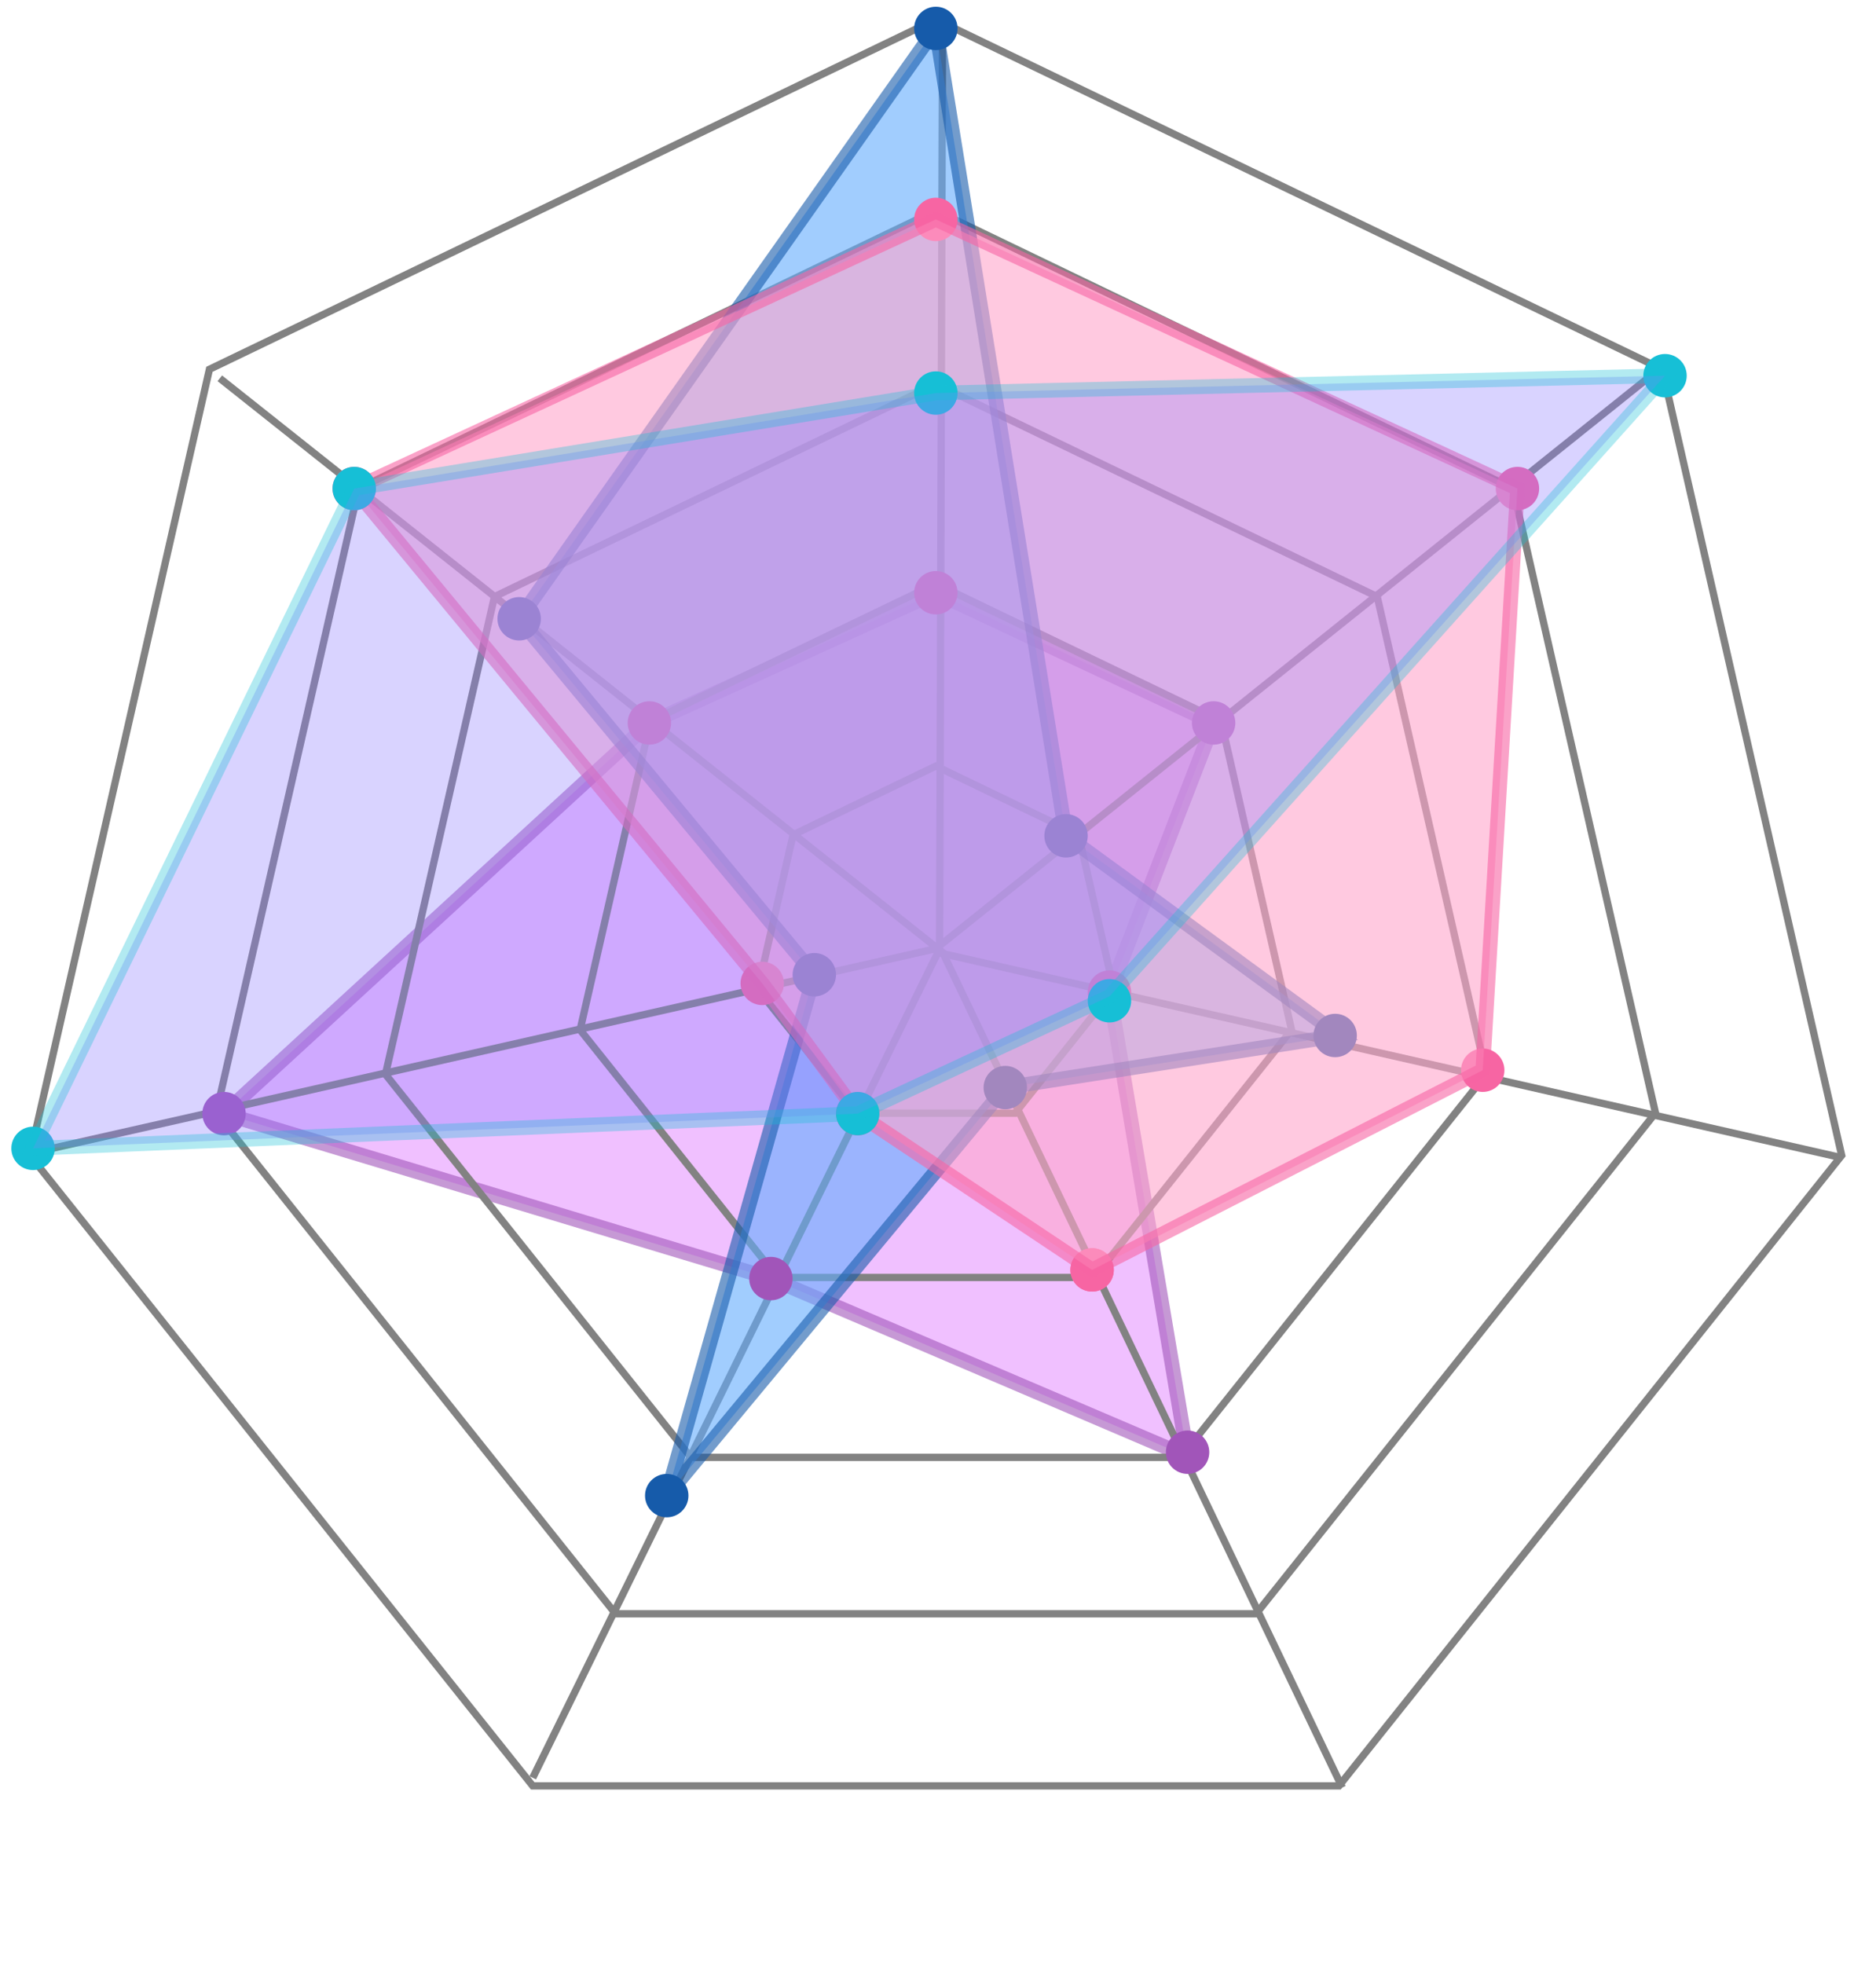 <svg xmlns="http://www.w3.org/2000/svg" width="257" height="269" viewBox="0 0 257 269" fill="none">
<path opacity="0.6" d="M88.961 99.03L30.69 152.544L105.61 175.139L162.691 199.518L151.989 135.896L166.259 99.03L128.204 81.192L88.961 99.03Z" fill="#E697FF" stroke="#A155B9" stroke-width="2"/>
<path d="M28.69 50.589L128.204 2.665L227.719 50.589L252.297 158.272L183.431 244.628H72.978L4.111 158.272L28.69 50.589Z" stroke="#828282"/>
<path d="M49.144 66.901L128.204 28.828L207.265 66.901L226.791 152.451L172.08 221.057H84.329L29.618 152.451L49.144 66.901Z" stroke="#828282"/>
<path d="M67.739 81.73L128.204 52.612L188.669 81.73L203.603 147.159L161.76 199.628H94.649L52.806 147.159L67.739 81.73Z" stroke="#828282"/>
<path d="M89.124 98.783L128.204 79.963L167.285 98.783L176.937 141.072L149.892 174.985H106.516L79.471 141.072L89.124 98.783Z" stroke="#828282"/>
<path d="M108.648 114.354L128.204 104.936L147.76 114.354L152.59 135.515L139.057 152.485H117.352L103.819 135.515L108.648 114.354Z" stroke="#828282"/>
<path d="M4.527 157.896L128.204 129.95L226.908 50.868" stroke="#828282"/>
<path d="M183.882 244.853L129.149 130.479L30.11 51.819" stroke="#828282"/>
<path d="M129.118 3.198L128.72 129.993L72.981 243.525" stroke="#828282"/>
<path d="M128.799 130.544L251.881 158.49" stroke="#828282"/>
<path opacity="0.6" d="M71.123 84.759L128.204 3.894L146.042 114.489L183.502 141.841L137.718 148.976L91.339 204.869L111.555 133.517L71.123 84.759Z" fill="#63ABFD" stroke="#165BAA" stroke-width="2"/>
<circle cx="128.204" cy="3.894" r="2.973" fill="#165BAA"/>
<circle cx="71.123" cy="84.76" r="2.973" fill="#165BAA"/>
<circle cx="111.555" cy="133.517" r="2.973" fill="#165BAA"/>
<circle cx="91.339" cy="204.869" r="2.973" fill="#165BAA"/>
<circle cx="137.718" cy="148.976" r="2.973" fill="#165BAA"/>
<circle cx="182.908" cy="141.841" r="2.973" fill="#165BAA"/>
<circle cx="146.042" cy="114.49" r="2.973" fill="#165BAA"/>
<circle cx="30.69" cy="152.544" r="2.973" fill="#A155B9"/>
<circle cx="105.609" cy="175.139" r="2.973" fill="#A155B9"/>
<circle cx="162.691" cy="198.923" r="2.973" fill="#A155B9"/>
<circle cx="166.259" cy="99.03" r="2.973" fill="#A155B9"/>
<circle cx="128.204" cy="30.056" r="2.973" fill="#F765A3"/>
<circle cx="207.881" cy="66.922" r="2.973" fill="#F765A3"/>
<circle cx="203.124" cy="146.598" r="2.973" fill="#F765A3"/>
<circle cx="149.61" cy="173.95" r="2.973" fill="#F765A3"/>
<circle cx="151.988" cy="135.895" r="2.973" fill="#A155B9"/>
<circle cx="128.204" cy="81.192" r="2.973" fill="#A155B9"/>
<circle cx="88.961" cy="99.03" r="2.973" fill="#A155B9"/>
<circle cx="149.61" cy="173.95" r="2.973" fill="#F765A3"/>
<circle cx="104.42" cy="134.706" r="2.973" fill="#F765A3"/>
<circle cx="48.528" cy="66.922" r="2.973" fill="#F765A3"/>
<circle cx="117.501" cy="152.544" r="2.973" fill="#F765A3"/>
<path opacity="0.6" d="M128.204 30.057L48.528 66.922L104.42 134.706L117.501 152.544L149.61 173.95L203.124 146.598L207.881 66.922L128.204 30.057Z" fill="#FFA5CB" stroke="#F765A3" stroke-width="2"/>
<circle cx="48.528" cy="66.922" r="2.973" fill="#16BFD6"/>
<circle cx="4.527" cy="157.301" r="2.973" fill="#16BFD6"/>
<circle cx="117.501" cy="152.544" r="2.973" fill="#16BFD6"/>
<circle cx="151.988" cy="137.085" r="2.973" fill="#16BFD6"/>
<circle cx="228.097" cy="51.462" r="2.973" fill="#16BFD6"/>
<circle cx="128.204" cy="53.841" r="2.973" fill="#16BFD6"/>
<path opacity="0.33" d="M4.527 157.301L48.528 66.921L128.204 53.84L228.097 51.462L151.988 136.49L117.502 152.544L4.527 157.301Z" fill="#8D7AFF" stroke="#16BFD6" stroke-width="2"/>
</svg>